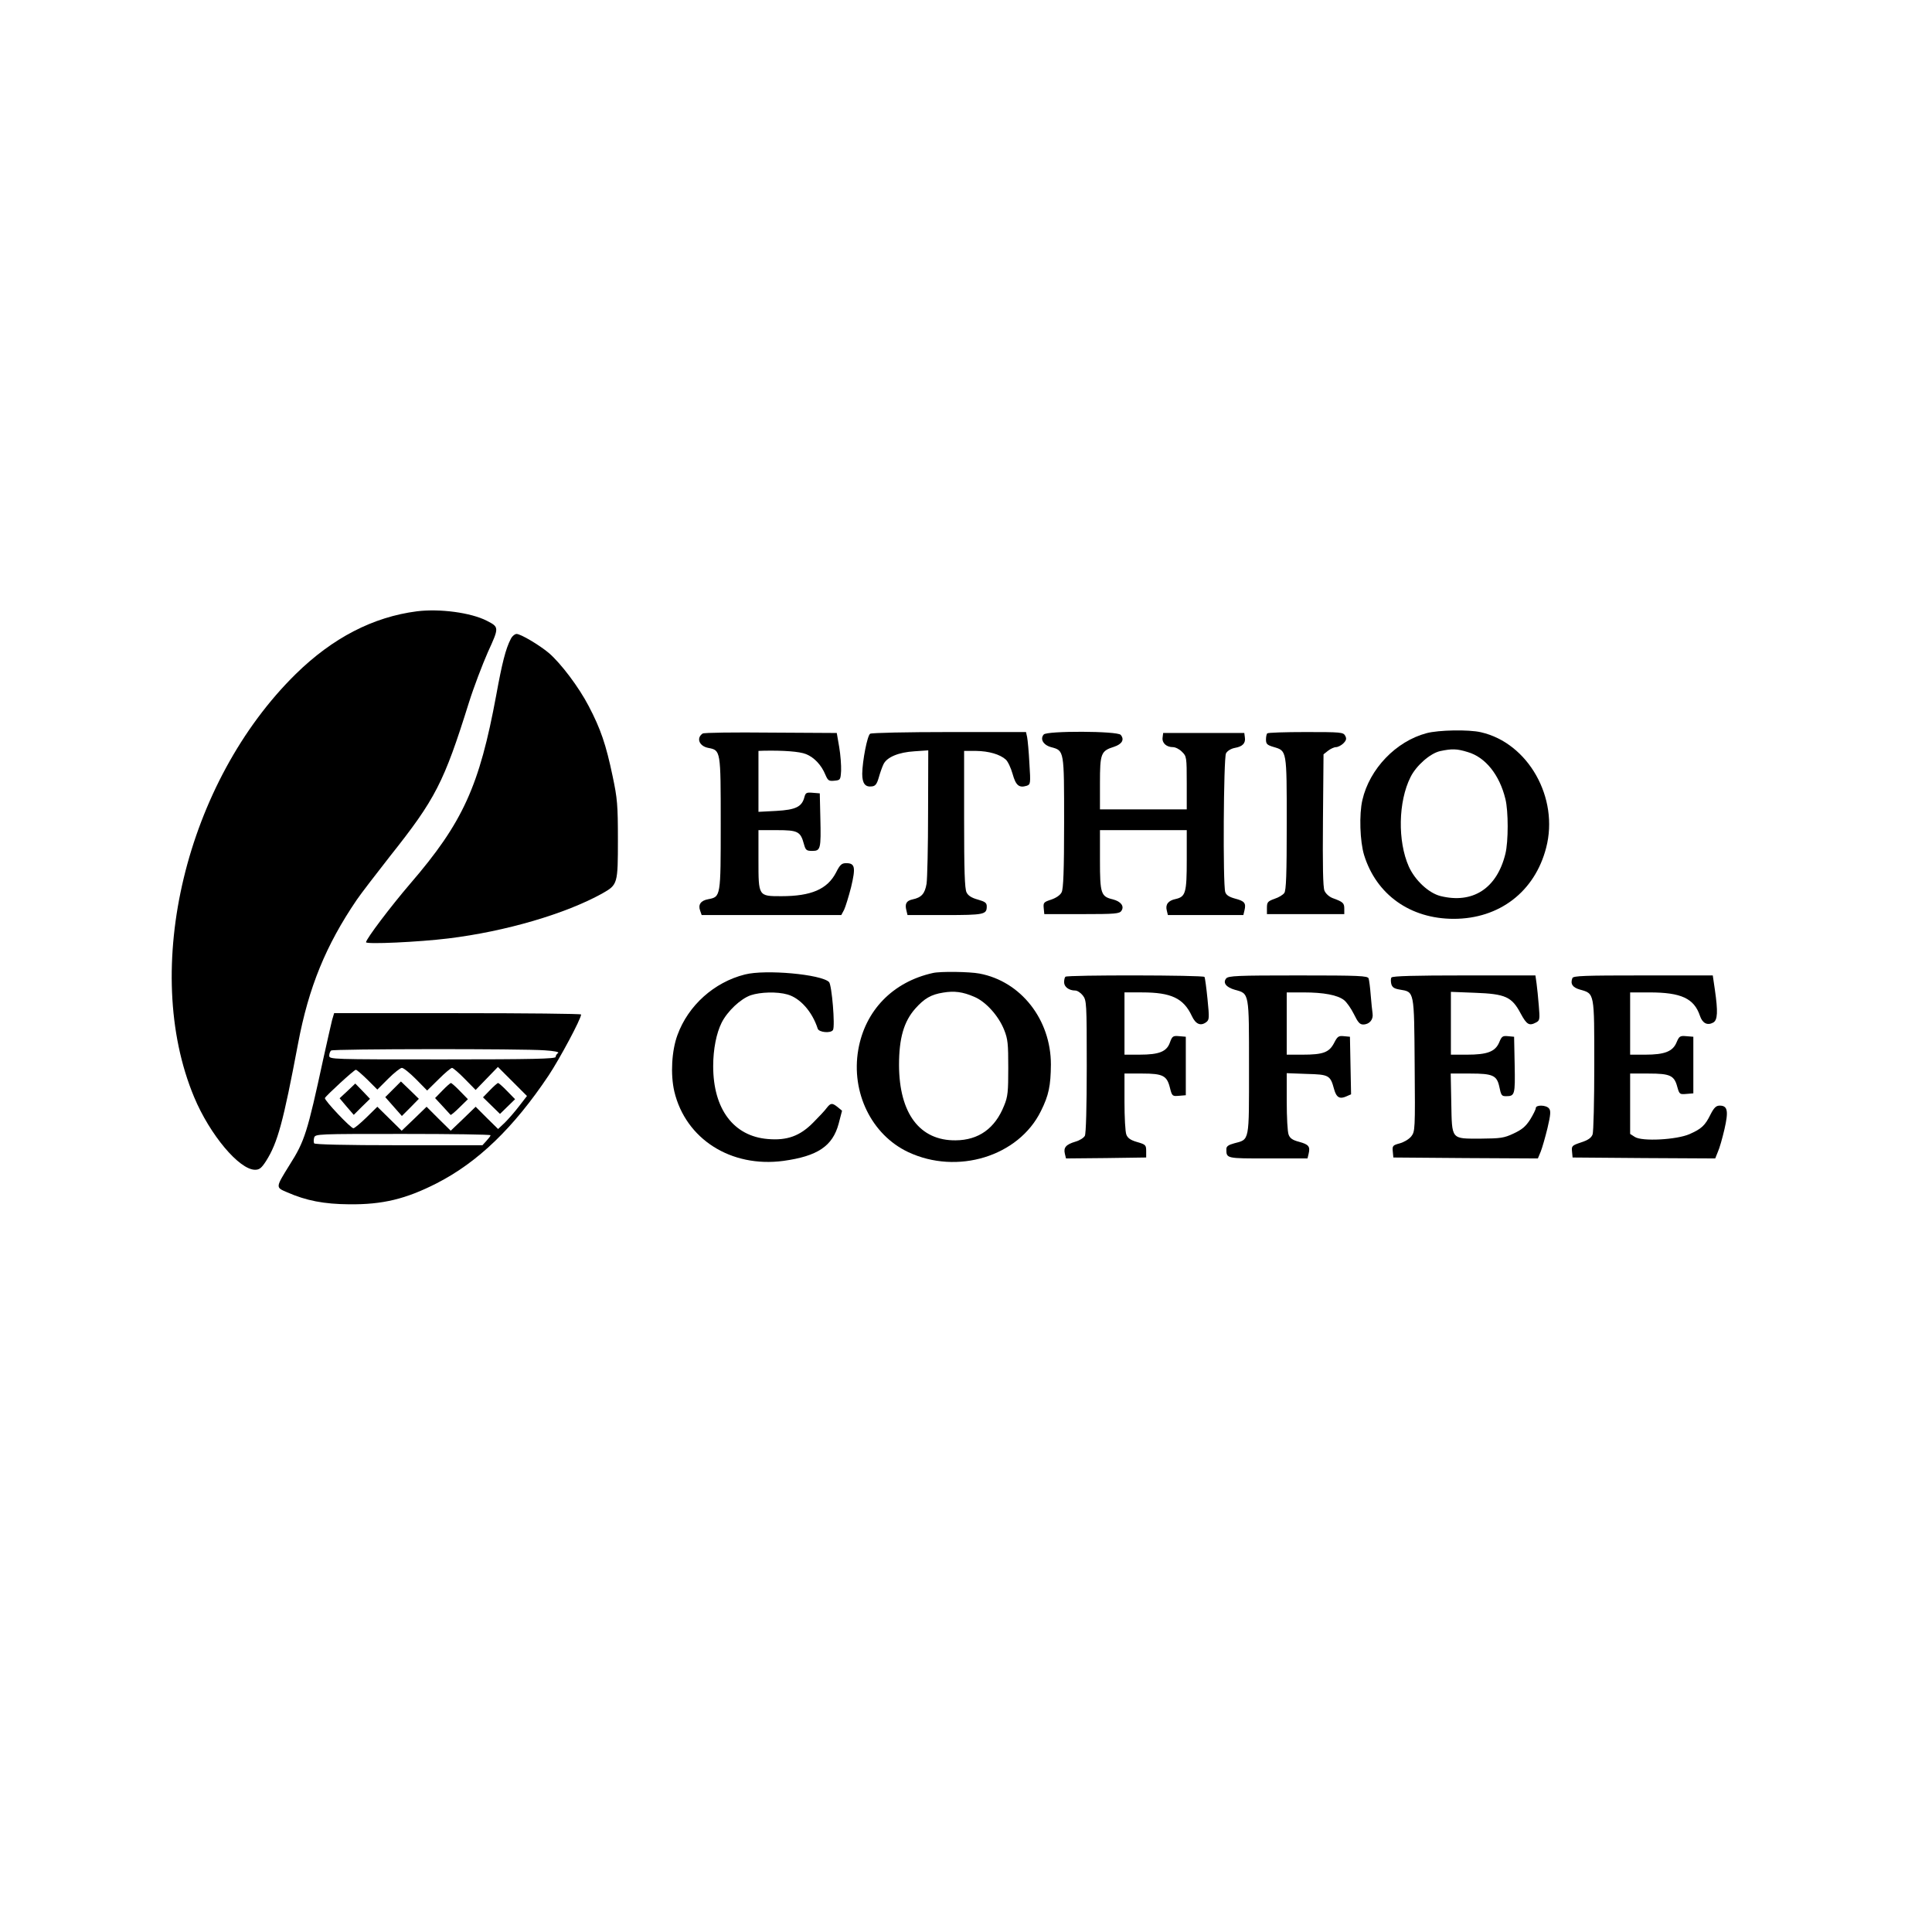 <?xml version="1.0" standalone="no"?>
<!DOCTYPE svg PUBLIC "-//W3C//DTD SVG 20010904//EN"
 "http://www.w3.org/TR/2001/REC-SVG-20010904/DTD/svg10.dtd">
<svg version="1.0" xmlns="http://www.w3.org/2000/svg"
 width="1024pt" height="1024pt" viewBox="0 0 1024 1024"
 preserveAspectRatio="xMidYMid meet">

<g transform="translate(0,1024) scale(0.1,-0.1)"
fill="#000000" stroke="none">
<path d="M2210 7000 c-233 -30 -447 -141 -642 -332 -583 -573 -822 -1566 -539
-2243 83 -199 239 -385 323 -385 23 0 34 9 58 46 62 98 91 206 170 624 56 297
147 520 311 761 21 31 101 135 177 232 240 302 285 390 417 812 26 83 72 203
101 269 60 131 60 132 -6 166 -84 43 -249 65 -370 50z"/>
<path d="M2707 6853 c-27 -52 -46 -128 -77 -298 -89 -481 -176 -674 -456 -999
-103 -120 -233 -292 -234 -310 0 -12 281 1 435 20 305 37 624 131 818 239 81
46 82 50 82 285 0 184 -3 218 -28 336 -35 167 -63 250 -127 372 -52 100 -147
226 -211 281 -50 42 -149 101 -171 101 -9 0 -24 -12 -31 -27z"/>
<path d="M7561 6354 c-162 -43 -302 -189 -340 -354 -18 -77 -13 -220 9 -292
65 -210 245 -338 475 -338 242 0 430 144 490 377 69 264 -95 555 -346 612 -64
15 -225 12 -288 -5z m218 -100 c94 -27 169 -121 200 -249 16 -64 16 -225 0
-290 -45 -184 -173 -267 -345 -224 -62 16 -134 83 -167 156 -60 135 -56 345 9
474 30 61 104 126 157 138 62 13 88 13 146 -5z"/>
<path d="M3724 6352 c-35 -24 -18 -67 30 -76 66 -13 66 -11 66 -401 0 -390 0
-388 -66 -401 -40 -7 -55 -29 -43 -61 l8 -23 370 0 370 0 15 28 c7 15 24 69
37 120 25 105 21 127 -26 127 -24 0 -33 -8 -54 -50 -46 -88 -131 -125 -290
-125 -122 0 -121 -1 -121 191 l0 159 98 0 c111 0 125 -7 143 -74 9 -32 13 -36
44 -36 44 0 47 9 43 175 l-3 130 -37 3 c-33 3 -38 0 -44 -21 -13 -53 -45 -69
-149 -75 l-95 -5 0 162 0 161 28 1 c103 2 190 -4 224 -18 43 -17 82 -58 103
-110 13 -30 18 -34 47 -31 32 3 33 4 36 53 1 28 -3 84 -10 125 l-13 75 -350 2
c-192 2 -355 0 -361 -5z"/>
<path d="M4612 6351 c-15 -9 -41 -143 -42 -212 0 -52 16 -72 52 -67 18 2 26
13 36 48 7 25 18 56 25 70 18 37 80 63 164 68 l73 5 -1 -329 c0 -181 -4 -351
-8 -378 -9 -53 -27 -73 -74 -83 -33 -7 -42 -23 -33 -58 l6 -25 198 0 c209 0
222 3 222 46 0 19 -9 25 -47 36 -33 9 -52 21 -60 38 -10 19 -13 118 -13 388
l0 362 63 0 c68 -1 127 -18 158 -46 11 -10 27 -44 36 -76 17 -61 34 -75 74
-63 21 7 22 11 15 119 -3 61 -9 123 -12 139 l-6 27 -407 0 c-223 0 -412 -4
-419 -9z"/>
<path d="M5532 6347 c-21 -24 -2 -56 39 -67 70 -19 69 -14 69 -400 0 -254 -4
-351 -13 -369 -7 -15 -29 -30 -55 -39 -40 -13 -43 -16 -40 -46 l3 -31 199 0
c178 0 200 2 210 18 16 24 -3 49 -45 60 -64 15 -69 30 -69 208 l0 159 230 0
230 0 0 -158 c0 -174 -6 -195 -59 -207 -39 -8 -55 -29 -47 -60 l6 -25 200 0
200 0 6 25 c9 38 1 49 -49 62 -33 9 -48 19 -53 35 -13 41 -9 710 4 735 7 13
26 25 47 29 41 7 58 25 53 56 l-3 23 -215 0 -215 0 -3 -24 c-4 -29 20 -51 55
-51 13 0 35 -11 48 -25 24 -23 25 -29 25 -165 l0 -140 -230 0 -230 0 0 139 c0
158 5 171 75 193 42 14 56 38 35 63 -17 21 -392 22 -408 2z"/>
<path d="M6717 6353 c-4 -3 -7 -18 -7 -33 0 -23 6 -29 40 -39 71 -21 70 -14
70 -406 0 -267 -3 -355 -13 -368 -7 -10 -30 -24 -52 -31 -36 -13 -40 -18 -40
-48 l0 -33 205 0 205 0 0 29 c0 30 -7 36 -62 56 -18 7 -36 23 -43 39 -8 19
-10 132 -8 375 l3 348 24 19 c13 10 32 19 42 19 10 0 28 9 39 20 16 16 18 25
10 40 -10 19 -22 20 -209 20 -109 0 -201 -3 -204 -7z"/>
<path d="M3948 5075 c-163 -41 -300 -164 -357 -320 -31 -83 -38 -209 -17 -300
60 -252 300 -405 578 -368 181 25 261 78 293 197 l18 69 -23 19 c-29 23 -37
23 -58 -4 -9 -13 -42 -48 -72 -78 -70 -71 -138 -96 -241 -87 -181 15 -289 159
-289 386 0 90 17 175 45 231 31 61 100 126 154 145 51 17 139 20 195 4 67 -19
131 -91 160 -181 6 -20 70 -26 81 -7 12 19 -6 239 -21 254 -41 41 -337 68
-446 40z"/>
<path d="M4945 5083 c-213 -47 -360 -199 -396 -407 -39 -226 70 -450 264 -542
261 -123 586 -23 704 217 42 84 52 135 53 247 0 238 -159 441 -379 482 -53 10
-207 12 -246 3z m218 -126 c61 -25 129 -100 159 -175 20 -50 22 -74 22 -202 0
-126 -2 -152 -22 -200 -48 -121 -135 -183 -257 -184 -190 -2 -299 142 -300
399 0 141 25 230 86 299 48 54 84 75 148 85 59 10 104 4 164 -22z"/>
<path d="M5647 5063 c-4 -3 -7 -17 -7 -29 0 -25 26 -44 59 -44 11 0 29 -12 40
-26 20 -26 21 -38 21 -376 0 -217 -4 -356 -10 -368 -6 -11 -28 -25 -50 -31
-50 -15 -64 -31 -56 -64 l6 -25 213 2 212 3 0 34 c0 32 -3 35 -48 48 -35 10
-50 21 -57 39 -6 14 -10 93 -10 175 l0 149 93 0 c111 0 132 -11 148 -76 11
-44 13 -45 48 -42 l36 3 0 155 0 155 -35 3 c-33 3 -37 0 -49 -33 -17 -49 -57
-65 -161 -65 l-80 0 0 165 0 165 93 0 c155 0 220 -31 264 -125 20 -43 46 -55
76 -33 17 13 17 22 7 123 -6 60 -13 112 -16 117 -6 10 -728 11 -737 1z"/>
<path d="M6499 5054 c-19 -23 0 -47 46 -60 77 -21 75 -12 75 -410 0 -400 4
-382 -79 -404 -30 -8 -41 -16 -41 -30 0 -51 -2 -50 221 -50 l209 0 6 25 c9 38
1 49 -50 63 -35 9 -49 19 -56 38 -6 14 -10 93 -10 176 l0 150 106 -4 c118 -3
125 -7 145 -81 12 -44 30 -54 65 -38 l25 11 -3 152 -3 153 -32 3 c-28 3 -34
-1 -52 -36 -26 -50 -58 -62 -167 -62 l-84 0 0 165 0 165 90 0 c106 0 180 -14
214 -41 14 -11 37 -44 52 -74 21 -43 31 -55 49 -55 33 0 55 26 50 58 -2 15 -7
59 -10 99 -3 39 -8 78 -11 87 -5 14 -48 16 -374 16 -323 0 -369 -2 -381 -16z"/>
<path d="M7375 5059 c-4 -5 -4 -21 -1 -34 5 -18 15 -25 45 -30 78 -13 76 -3
79 -399 3 -344 2 -353 -18 -379 -12 -15 -39 -31 -61 -37 -37 -10 -40 -13 -37
-43 l3 -32 383 -3 383 -2 15 36 c8 20 24 76 36 125 17 72 18 92 8 104 -15 19
-70 20 -70 2 0 -7 -14 -35 -30 -61 -24 -37 -43 -53 -88 -74 -51 -24 -69 -26
-174 -27 -159 0 -152 -8 -156 190 l-3 155 105 0 c117 0 139 -10 152 -67 10
-49 13 -53 36 -53 47 0 49 7 46 166 l-3 149 -32 3 c-29 3 -34 -1 -47 -33 -21
-49 -63 -65 -171 -65 l-85 0 0 166 0 167 128 -5 c161 -6 195 -21 242 -110 32
-59 45 -67 82 -47 19 10 20 17 14 88 -3 42 -9 95 -12 119 l-6 42 -379 0 c-255
0 -380 -3 -384 -11z"/>
<path d="M8334 5056 c-12 -31 1 -50 40 -61 78 -22 76 -14 76 -400 0 -190 -4
-355 -9 -368 -7 -18 -24 -30 -61 -42 -48 -16 -51 -19 -48 -48 l3 -32 378 -3
378 -2 14 35 c9 19 24 73 35 120 22 96 17 125 -25 125 -19 0 -30 -10 -49 -47
-29 -59 -48 -76 -111 -104 -68 -30 -252 -40 -290 -15 l-25 16 0 160 0 160 98
0 c114 0 136 -10 152 -71 11 -39 13 -40 48 -37 l37 3 0 150 0 150 -37 3 c-34
3 -38 0 -52 -33 -20 -48 -63 -65 -166 -65 l-80 0 0 165 0 165 103 0 c168 0
236 -32 267 -124 13 -39 39 -53 70 -36 24 13 26 58 9 175 l-11 75 -370 0
c-312 0 -369 -2 -374 -14z"/>
<path d="M1760 4833 c-5 -21 -26 -112 -46 -203 -85 -393 -99 -438 -179 -564
-75 -121 -75 -119 -14 -145 102 -45 197 -63 329 -64 178 -2 301 28 464 111
219 112 408 294 594 572 59 89 172 300 172 323 0 4 -295 7 -655 7 l-654 0 -11
-37z m1128 -160 c49 -3 78 -9 70 -14 -7 -5 -13 -14 -13 -21 0 -10 -118 -13
-600 -13 -593 0 -600 0 -600 20 0 11 5 23 10 27 12 9 1018 10 1133 1z m-683
-153 l59 -60 61 60 c33 33 65 60 71 60 5 0 36 -26 67 -58 l58 -59 59 61 59 61
77 -77 77 -77 -41 -53 c-22 -29 -57 -69 -76 -88 l-36 -34 -60 59 -59 59 -66
-64 -66 -63 -64 63 -64 64 -66 -64 -66 -63 -65 64 -64 63 -58 -57 c-32 -31
-63 -57 -69 -57 -14 0 -155 149 -151 160 5 12 155 150 164 150 5 0 32 -24 61
-52 l53 -53 58 58 c31 31 64 57 72 57 9 0 42 -27 75 -60z m395 -297 c0 -4 -10
-17 -22 -30 l-21 -23 -443 0 c-287 0 -445 4 -449 10 -3 6 -3 19 0 30 6 20 16
20 471 20 255 0 464 -3 464 -7z"/>
<path d="M2084 4467 l-42 -42 44 -50 44 -50 45 45 45 46 -47 46 -48 46 -41
-41z"/>
<path d="M1842 4458 l-42 -39 37 -44 38 -44 43 43 43 42 -39 41 -39 40 -41
-39z"/>
<path d="M2345 4460 l-39 -40 39 -42 c22 -24 41 -45 43 -47 1 -3 23 15 47 39
l45 44 -42 43 c-23 24 -45 43 -48 43 -3 0 -24 -18 -45 -40z"/>
<path d="M2597 4462 l-37 -38 45 -44 45 -44 40 39 40 39 -42 43 c-23 24 -45
43 -48 43 -3 0 -23 -17 -43 -38z"/>
</g>
</svg>
